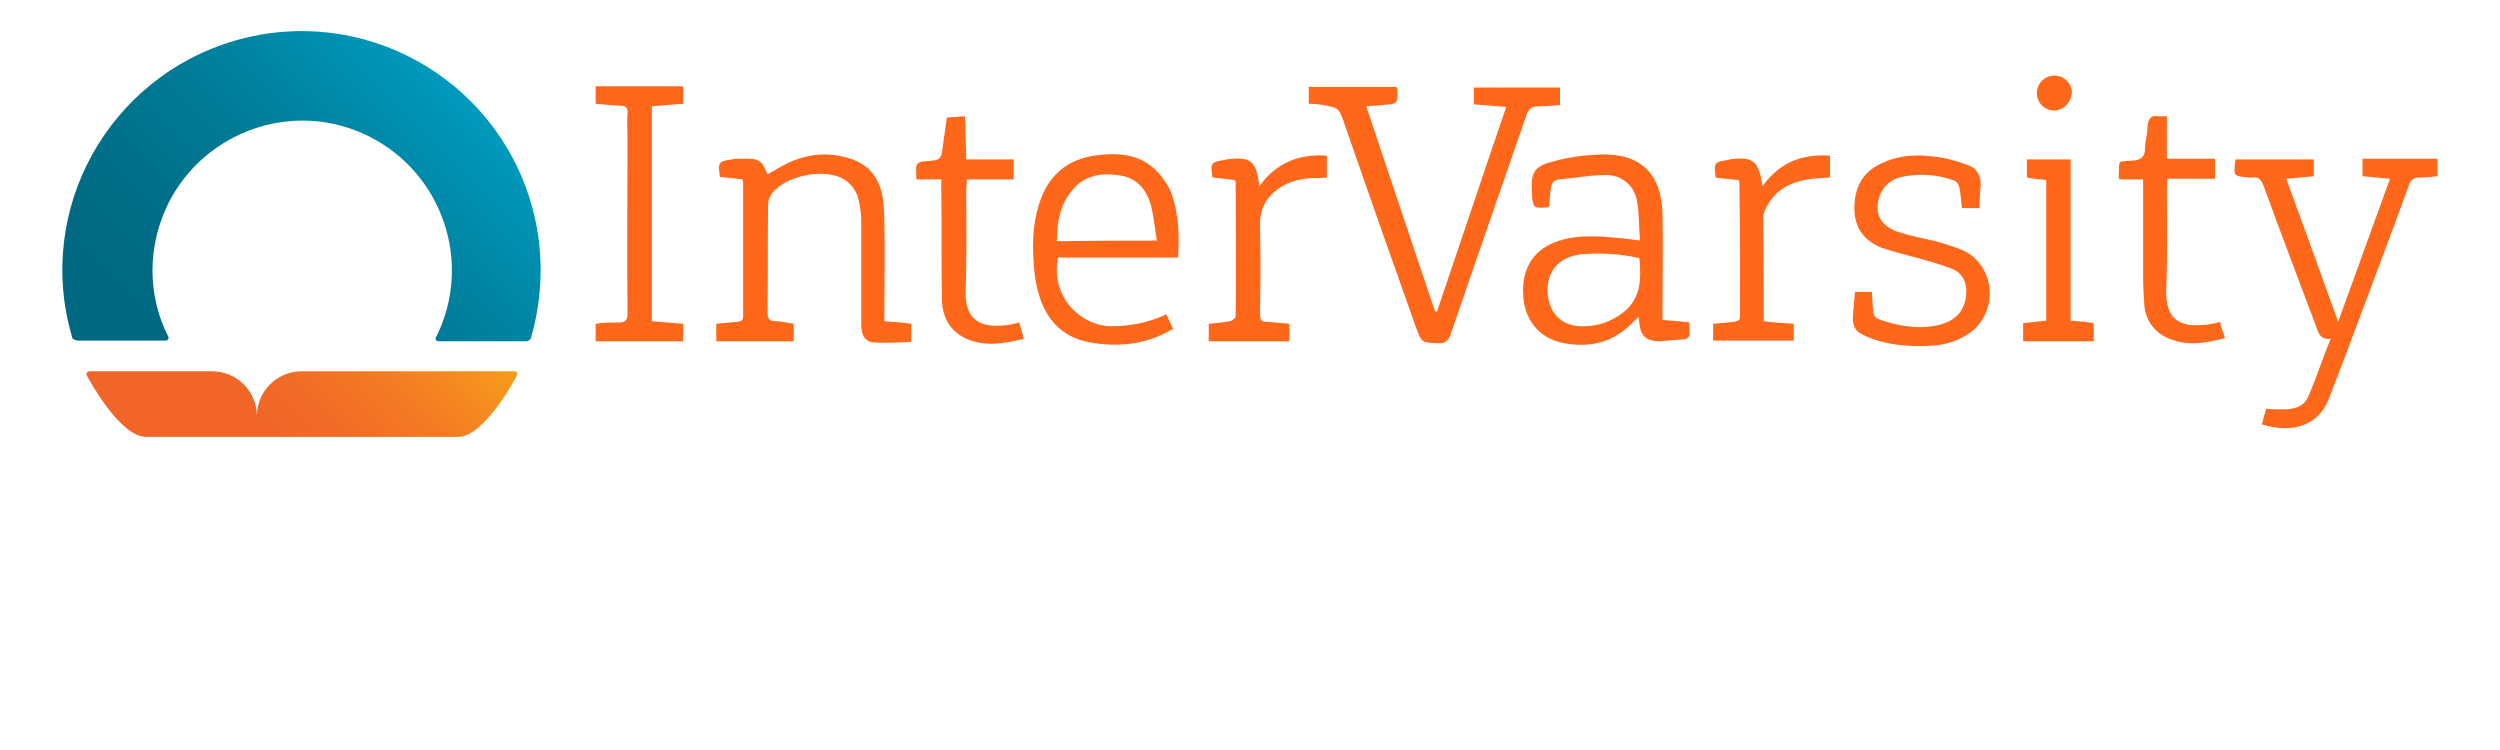 <?xml version="1.0" encoding="utf-8"?>
<!-- Generator: Adobe Illustrator 21.1.0, SVG Export Plug-In . SVG Version: 6.00 Build 0)  -->
<svg version="1.1" id="Layer_1" xmlns="http://www.w3.org/2000/svg" xmlns:xlink="http://www.w3.org/1999/xlink" x="0px" y="0px"
	 viewBox="0 0 400 120" enable-background="new 0 0 400 120" xml:space="preserve">
<g transform="translate(.2 -.3)">
	
		<linearGradient id="SVGID_1_" gradientUnits="userSpaceOnUse" x1="3316.568" y1="267.389" x2="3280.883" y2="231.704" gradientTransform="matrix(-1 0 0 1 3346.83 -188.3)">
		<stop  offset="0.3" style="stop-color:#F16528"/>
		<stop  offset="0.47" style="stop-color:#F26B27"/>
		<stop  offset="0.7" style="stop-color:#F47B23"/>
		<stop  offset="0.95" style="stop-color:#F7961D"/>
		<stop  offset="1" style="stop-color:#F89C1C"/>
	</linearGradient>
	<path fill="url(#SVGID_1_)" d="M82.1,59.7c0.2,0,0.3,0.1,0.4,0.2c0.1,0.1,0.1,0.3,0,0.5c0,0-5.1,9.8-9.4,9.8h-50
		c-4.3-0.1-9.4-9.8-9.4-9.8c-0.1-0.2-0.1-0.3,0-0.5c0.1-0.1,0.3-0.2,0.4-0.2h19.6c4,0,7.2,3.2,7.2,7.2c0-4,3.2-7.2,7.2-7.2H82.1z"/>
	
		<linearGradient id="SVGID_2_" gradientUnits="userSpaceOnUse" x1="22.425" y1="254.031" x2="73.273" y2="203.178" gradientTransform="matrix(1 0 0 1 0.2 -188.3)">
		<stop  offset="0.1" style="stop-color:#006880"/>
		<stop  offset="0.31" style="stop-color:#006D86"/>
		<stop  offset="0.58" style="stop-color:#007A96"/>
		<stop  offset="0.88" style="stop-color:#0090B1"/>
		<stop  offset="1" style="stop-color:#009ABE"/>
	</linearGradient>
	<path fill="url(#SVGID_2_)" d="M84,54.9H70c-0.1,0-0.3-0.1-0.4-0.1c-0.1-0.1-0.1-0.2-0.1-0.4c0-0.2,0.1-0.2,0.1-0.2
		c5.9-11.9,1-26.2-10.8-32.1s-26.2-1-32.1,10.8c-1.6,3.3-2.5,6.9-2.5,10.6c0,3.7,0.8,7.3,2.5,10.6c0,0.1,0.1,0.2,0.1,0.2
		c0,0.1-0.1,0.3-0.2,0.4c-0.1,0.1-0.2,0.1-0.3,0.1h-14c-0.2,0-0.5-0.1-0.7-0.2c-0.2-0.1-0.3-0.3-0.3-0.5
		C5.4,33.9,17.1,12.7,37.4,6.8s41.5,5.8,47.4,26.1c2,6.9,2,14.3,0,21.3c0,0.2-0.1,0.4-0.3,0.5C84.4,54.8,84.2,54.9,84,54.9z"/>
	<g>
		<path fill="#FF671B" d="M209.2,16.9v-2.7h14c0.1,0.1,0.1,0.1,0.1,0.2c0.2,2.5,0.2,2.5-2.3,2.7c-0.8,0.1-1.6,0.1-2.6,0.2
			c3.7,11,7.3,21.9,11,32.8c0.1,0,0.2,0,0.3,0.1c3.7-10.9,7.3-21.7,11.1-32.8c-1.8-0.1-3.5-0.3-5.2-0.4v-2.7h13.8v2.8
			c-1.1,0.1-2.3,0.2-3.4,0.2s-1.6,0.4-2,1.5c-4,11.6-8.1,23.3-12.1,35c-0.2,0.9-1.1,1.6-2,1.4c0,0,0,0,0,0c-2.6-0.1-2.6,0-3.5-2.4
			c-3.6-10.1-7.2-20.3-10.7-30.4c-0.5-1.4-0.9-2.8-1.5-4.1c-0.3-0.5-0.7-0.8-1.3-0.9C211.8,17.1,210.5,16.9,209.2,16.9L209.2,16.9z"
			/>
		<path fill="#FF671B" d="M361.7,68.2c0.2-0.8,0.4-1.6,0.7-2.5c1,0.1,2.1,0.1,3.1,0.1c1.6-0.1,2.9-0.5,3.6-2c1.3-3,2.3-6.1,3.6-9.3
			c-1.8,0.2-2-1.1-2.4-2.2c-2.8-7.4-5.6-14.8-8.3-22.2c-0.4-1-0.8-1.6-1.9-1.4h-0.4c-2.6-0.2-2.6-0.2-2.2-2.9H370v2.7
			c-1.4,0.1-2.9,0.3-4.4,0.4c2.8,7.6,5.5,15.1,8.3,22.9c2.8-7.7,5.5-15.2,8.3-22.9c-1.5-0.1-2.9-0.3-4.4-0.4v-2.8h12v2.8
			c-1,0.1-1.9,0.2-2.8,0.2c-0.8-0.1-1.6,0.4-1.8,1.3c-3.2,8.8-6.5,17.5-9.8,26.3c-0.9,2.5-1.9,4.9-2.8,7.3
			C371,68.5,366.5,69.7,361.7,68.2z"/>
		<path fill="#FF671B" d="M265.9,51.5c1.4,0.1,2.7,0.2,4.2,0.4c0,0.5,0,1.1,0,1.6c0.1,0.8-0.4,1.1-1,1.1c-1.2,0.1-2.5,0.2-3.7,0.3
			c-2.2,0-3.1-0.8-3.3-2.9c0-0.2-0.1-0.5-0.1-1c-0.2,0.2-0.5,0.5-0.8,0.7c-3.1,3.4-7,4.3-11.2,3.5c-3.9-0.7-6.4-3.8-6.5-7.9
			c-0.2-4.3,1.9-7.3,5.8-8.5c3.2-1,6.5-0.7,9.8-0.4c1,0.1,1.9,0.2,3.1,0.4c-0.2-2.2-0.1-4.4-0.5-6.4c-0.4-2.5-2.6-4.2-5.1-4.1
			c-2.4,0-4.8,0.5-7.3,0.7c-1,0.1-1.3,0.7-1.4,1.7c-0.1,1-0.2,1.8-0.2,2.6c-0.2,0.1-0.3,0.2-0.4,0.2c-2.2,0.1-2.2,0.1-2.4-2.2
			c-0.2-3.4,0.3-4.4,3.5-5.2c2.5-0.7,5.1-1,7.7-1.1c6.4-0.1,9.6,3.3,9.7,9.6c0.1,5,0,10,0,15.1V51.5z M262.1,41.6
			c-3.1-0.7-6.3-0.9-9.5-0.6c-3.4,0.5-5.3,2.7-5.2,6c0.2,3.3,2.1,5.4,5.3,5.5c2.5,0.1,4.9-0.7,6.8-2.2
			C262.4,48,262.4,44.9,262.1,41.6L262.1,41.6z"/>
		<path fill="#FF671B" d="M126.8,52.1v2.8h-12.4v-2.8c1.1-0.1,2.2-0.2,3.3-0.3c0.7-0.1,1-0.2,1-1V29.5c0-0.2-0.1-0.3-0.1-0.5
			l-3.6-0.4c-0.4-2.3-0.2-2.5,1.9-2.8c0.5-0.1,1.1-0.1,1.6-0.1c2.7-0.1,3.2,0.2,4.1,2.5c1.4-0.8,2.8-1.7,4.4-2.3
			c2.6-1,5.5-1.2,8.2-0.4c3.3,0.8,5.2,3,5.8,6.2c0.2,1.4,0.3,2.8,0.3,4.2c0.1,4.7,0,9.5,0,14.2v1.6c1.5,0.1,2.8,0.2,4.3,0.4V55
			c-2,0.1-4,0.2-5.9,0.1c-1.5-0.1-2.1-1.1-2.1-2.9V35.9c0-1.2-0.1-2.3-0.4-3.5c-0.3-1.6-1.4-3-2.9-3.7c-3.2-1.4-8.6-0.2-10.8,2.3
			c-0.5,0.6-0.8,1.3-0.8,2c-0.1,5.8,0,11.6-0.1,17.3c0,1.1,0.4,1.4,1.4,1.4S125.8,52,126.8,52.1L126.8,52.1z"/>
		<path fill="#FF671B" d="M188.3,41.5h-19.2c-1.1,4.9,2,9.7,6.8,10.8c0.6,0.1,1.1,0.2,1.7,0.2c3,0,6-0.6,8.8-1.9
			c0.4,0.8,0.7,1.5,1.1,2.3c-4.2,2.5-8.6,3-13.2,2.2c-4.1-0.7-6.8-3.2-8.1-7.1c-0.6-1.8-0.9-3.6-1-5.5c-0.3-3.7-0.1-7.3,1.3-10.8
			c1.7-4.1,4.9-6.2,9.2-6.6c3.5-0.4,6.8,0,9.4,2.8c0.9,1,1.7,2.2,2.2,3.5C188.4,34.7,188.5,38,188.3,41.5z M184.9,38.8
			c-0.3-1.9-0.5-3.7-0.9-5.5c-0.7-2.5-2.1-4.4-4.8-4.9c-2.9-0.5-5.8-0.2-7.8,2.3c-2,2.3-2.5,5.2-2.5,8.2
			C174.2,38.8,179.4,38.8,184.9,38.8z"/>
		<path fill="#FF671B" d="M296.6,47h2.7c0.1,1.1,0.1,2.2,0.2,3.2c0.1,0.5,0.3,0.9,0.7,1.1c3,1.1,6.1,1.7,9.3,1.1s4.8-2.4,4.9-5.3
			c0.1-1.7-0.7-3.2-2.3-3.8c-1.8-0.7-3.6-1.2-5.4-1.7c-1.9-0.5-3.8-1-5.7-1.6c-2.9-1.1-4.5-3.2-4.5-6.4c0-3.3,1.3-5.8,4.4-7.2
			c3.4-1.6,7-1.4,10.5-0.7c1.1,0.3,2.2,0.6,3.2,1c1.5,0.5,2.2,1.7,2.1,3.3c-0.1,1.1-0.2,2.3-0.2,3.6h-2.8c-0.1-1.1-0.2-2.2-0.4-3.3
			c-0.1-0.5-0.4-0.9-0.8-1.1c-2.7-1-5.6-1.2-8.4-0.6c-1.6,0.3-2.9,1.4-3.5,2.9c-1,2.6-0.1,4.8,2.6,5.8c2,0.7,4.2,1.1,6.3,1.6
			c1.5,0.4,3,0.9,4.5,1.5c5,2.5,5.6,9.5,1.2,13c-1.8,1.3-4,2.1-6.2,2.2c-3.5,0.2-7.1,0-10.4-1.4c-2-0.8-2.5-1.6-2.3-3.8
			C296.4,49.1,296.5,48.1,296.6,47L296.6,47z"/>
		<path fill="#FF671B" d="M95.1,16.9v-2.8h14v2.8l-5,0.4v34.4c1.6,0.1,3.2,0.3,5,0.4v2.8h-14v-2.8c1.2-0.2,2.4-0.2,3.7-0.2
			c1.1,0,1.4-0.4,1.4-1.5c-0.1-9.4,0-18.8,0-28.2c0-1.2-0.1-2.5,0-3.7c0.1-0.9-0.2-1.3-1.2-1.3C97.8,17.2,96.5,17,95.1,16.9
			L95.1,16.9z"/>
		<path fill="#FF671B" d="M342.7,29h-3.8c-0.1-0.2-0.1-0.3-0.1-0.5c0.1-2.8-0.3-2.3,2.2-2.5c1.3-0.1,2-0.5,2-2
			c0-1.1,0.4-2.2,0.4-3.4c0.1-1.3,0.5-1.9,1.7-1.7c0.5,0,0.9,0,1.4,0v6.8h7.7v3.2h-7.6c0,0.5-0.1,1-0.1,1.6c0,5.4,0.1,10.7-0.1,16.1
			c-0.2,5.5,2.9,6.1,6.8,5.6c0.6-0.1,1.2-0.2,1.8-0.4c0.2,0.9,0.5,1.7,0.8,2.6c-3.1,0.8-6,1.3-8.9,0.1c-2.3-0.9-3.8-2.9-4-5.3
			c-0.1-1.5-0.2-3-0.2-4.4V29z"/>
		<path fill="#FF671B" d="M154.4,25.8h7.6V29h-7.5c0,0.7-0.1,1.1-0.1,1.6c0,5.4,0.1,10.7-0.1,16.1c-0.2,5.2,2.8,6.1,6.7,5.6
			c0.6-0.1,1.2-0.2,1.9-0.4c0.2,0.9,0.5,1.7,0.7,2.6c-3.2,0.8-6.2,1.3-9.2,0c-2.8-1.3-3.9-3.7-3.9-6.6c-0.1-5.8,0-11.5-0.1-17.2
			v-1.7h-4c0-0.4,0-0.9,0-1.3c-0.2-1.2,0.4-1.6,1.5-1.6c2.5-0.2,2.5-0.2,2.8-2.8c0.2-1.4,0.4-2.8,0.6-4.2c1-0.1,1.9-0.1,2.9-0.2
			L154.4,25.8z"/>
		<path fill="#FF671B" d="M206.1,52.1v2.8h-12.9v-2.8c1.1-0.1,2.2-0.2,3.4-0.4c0.4-0.1,0.9-0.5,0.9-0.8c0.1-7.2,0-14.4,0-21.5
			c0-0.1-0.1-0.2-0.2-0.3l-3.5-0.4c-0.4-2.3-0.2-2.5,1.9-2.8c0.1,0,0.2-0.1,0.4-0.1c3.8-0.5,4.7,0.2,5.2,4.3
			c2.7-3.8,6.4-5.2,10.8-4.9v3.5c-0.8,0.1-1.5,0.1-2.3,0.1c-2.3,0.1-4.4,0.7-6.1,2.2c-1.5,1.2-2.3,3.1-2.3,5c0.1,4.8,0.1,9.6,0,14.4
			c0,1,0.2,1.5,1.3,1.4C203.8,51.9,205,52,206.1,52.1L206.1,52.1z"/>
		<path fill="#FF671B" d="M282,51.7c1.7,0.2,3.2,0.3,4.8,0.4v2.7h-12.9v-2.7c1.1-0.1,2.2-0.2,3.3-0.3c0.6-0.1,1-0.2,1-0.9
			c0-7.1,0-14.3-0.1-21.4c0-0.1-0.1-0.2-0.1-0.4c-1.2-0.1-2.4-0.2-3.7-0.4c-0.3-2.4-0.2-2.5,2-2.8c0.1,0,0.2-0.1,0.2-0.1
			c3.8-0.5,4.7,0.2,5.3,4.3c2.7-3.8,6.3-5.2,10.8-4.9v3.5c-1.4,0.1-2.7,0.1-4,0.4c-2.8,0.5-5,1.9-6.3,4.6c-0.2,0.4-0.3,0.8-0.4,1.3
			C282,40.4,282,46,282,51.7L282,51.7z"/>
		<path fill="#FF671B" d="M327.2,29.1c-1.1-0.1-2.1-0.2-3.1-0.4v-2.9h7v25.8c1.3,0.1,2.5,0.2,3.7,0.4v2.9h-11.3V52l3.7-0.4
			C327.2,44.1,327.2,36.7,327.2,29.1L327.2,29.1z"/>
		<path fill="#FF671B" d="M328.5,18c-1.5,0-2.8-1.2-2.8-2.8c0-1.5,1.2-2.8,2.8-2.8c0,0,0,0,0,0c1.5,0,2.8,1.2,2.8,2.7c0,0,0,0,0,0
			C331.2,16.7,330,17.9,328.5,18z"/>
	</g>
</g>
</svg>
